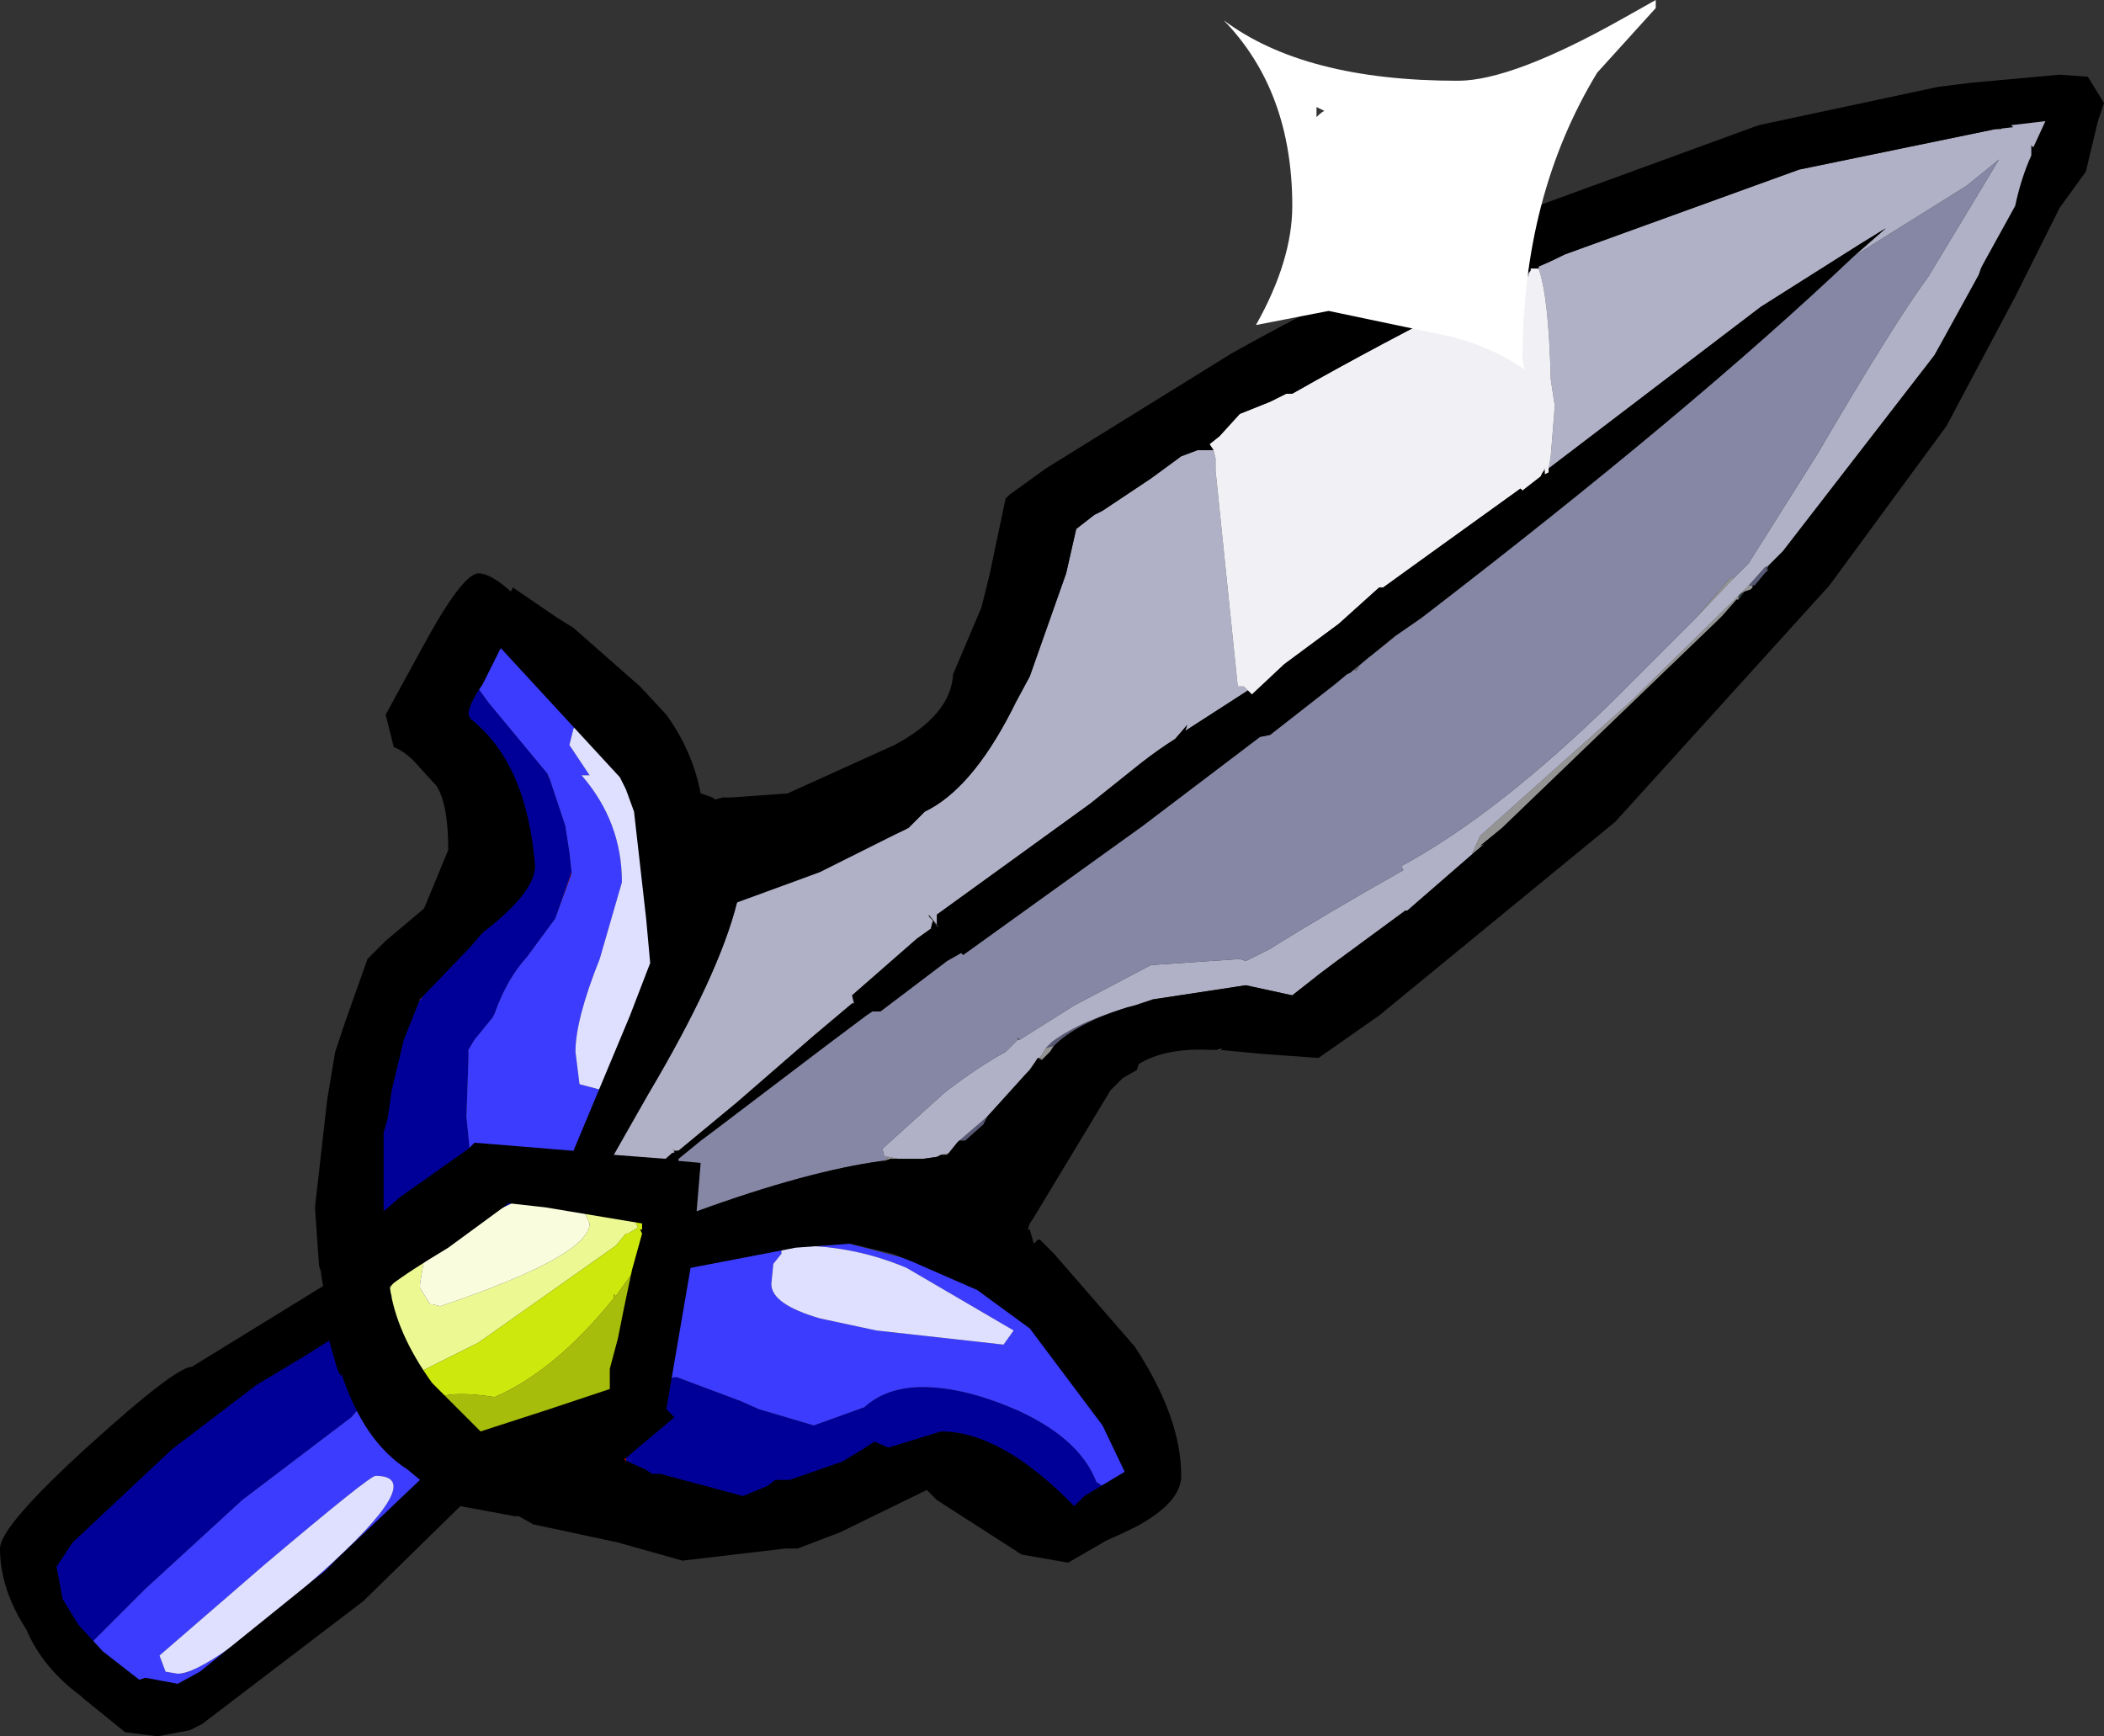 <?xml version="1.0" encoding="UTF-8" standalone="no"?>
<svg xmlns:ffdec="https://www.free-decompiler.com/flash" xmlns:xlink="http://www.w3.org/1999/xlink" ffdec:objectType="shape" height="43.0px" width="52.1px" xmlns="http://www.w3.org/2000/svg">
  <rect width="100%" height="100%" fill="#333333" stroke="none"/>
  <g transform="matrix(1.0, 0.0, 0.0, 1.0, 7.6, 2.05)">
    <path d="M35.35 12.25 L34.35 13.3 35.25 12.25 35.35 12.25 M14.4 26.6 L14.65 26.65 14.45 26.65 14.3 26.7 14.4 26.6 M15.7 26.55 L15.9 26.5 15.85 26.55 15.7 26.55 M17.8 24.55 L18.0 24.3 17.9 24.45 17.8 24.55 M18.15 24.15 L18.3 23.9 18.5 23.85 18.4 24.0 18.2 24.2 18.15 24.15 M29.05 18.9 L28.85 19.1 29.05 18.65 32.8 15.3 35.45 12.7 35.45 12.8 35.4 12.8 35.05 13.2 34.95 13.3 29.6 18.45 29.05 18.9 M35.5 12.65 L35.7 12.45 35.8 12.45 35.8 12.5 35.75 12.55 35.6 12.6 35.5 12.65 M22.6 23.95 L22.55 23.95 22.7 23.9 22.6 23.95" fill="#949494" fill-rule="evenodd" stroke="none"/>
    <path d="M26.95 13.7 L26.65 13.95 26.4 14.15 Q26.25 14.25 26.05 14.45 L26.0 14.55 25.9 14.55 26.95 13.7" fill="#666666" fill-rule="evenodd" stroke="none"/>
    <path d="M35.45 12.7 L35.5 12.65 35.6 12.6 35.45 12.8 35.45 12.7" fill="#304040" fill-rule="evenodd" stroke="none"/>
    <path d="M9.1 26.45 L9.1 26.5 9.05 26.4 9.1 26.45" fill="#999999" fill-rule="evenodd" stroke="none"/>
    <path d="M16.15 26.2 L16.85 25.6 16.75 25.8 16.3 26.2 16.15 26.2 M18.3 23.9 L18.45 23.75 Q19.2 23.2 20.5 22.85 L20.3 22.9 Q19.05 23.3 18.5 23.85 L18.3 23.9 M35.7 12.45 L36.1 12.0 36.2 11.95 36.15 12.05 36.2 12.05 36.1 12.15 35.85 12.45 35.8 12.45 35.7 12.45" fill="#575975" fill-rule="evenodd" stroke="none"/>
    <path d="M30.6 9.65 L30.65 9.55 30.65 9.6 30.6 9.65 M30.3 4.65 L30.25 4.75 30.25 4.8 30.2 4.75 30.3 4.65 M29.5 5.1 L29.5 5.15 29.5 5.35 29.5 5.1" fill="#8385a3" fill-rule="evenodd" stroke="none"/>
    <path d="M7.55 15.3 L7.75 14.95 7.85 15.15 7.95 16.4 7.65 16.2 7.4 15.95 7.55 15.3 M6.55 19.55 L6.55 19.6 6.15 20.7 6.55 19.55 M8.95 29.45 L8.85 29.6 8.95 31.05 8.9 31.9 8.85 32.1 8.75 32.2 8.75 32.35 8.75 32.4 8.65 32.35 Q8.3 32.65 8.1 33.25 L7.9 34.05 7.95 34.4 6.6 34.05 6.35 33.9 7.0 33.35 7.85 32.75 Q8.15 32.6 8.15 32.05 L8.7 30.85 8.6 29.55 8.6 29.5 8.95 29.45 M18.9 31.55 L18.25 30.85 17.85 30.7 17.85 30.6 17.7 30.4 19.5 31.05 19.65 31.1 18.9 31.55" fill="#b00000" fill-rule="evenodd" stroke="none"/>
    <path d="M7.55 15.3 L7.4 15.95 7.2 15.75 7.55 15.3 M5.0 18.6 L5.0 18.8 2.85 22.65 2.7 22.85 2.7 22.9 2.65 23.05 2.7 22.85 Q3.5 20.75 5.0 18.6" fill="#ff6464" fill-rule="evenodd" stroke="none"/>
    <path d="M7.75 27.75 L8.75 28.15 8.75 28.25 8.6 28.8 8.55 28.7 Q8.75 28.5 8.6 28.15 L8.5 28.1 8.25 28.1 8.25 28.15 8.2 28.0 8.1 27.95 7.95 28.1 7.8 28.0 7.6 27.9 7.45 27.95 7.2 27.6 7.75 27.75 M7.1 26.35 L6.25 27.25 6.1 27.25 5.85 27.35 5.65 27.35 5.8 27.4 4.35 28.1 Q4.0 28.3 3.75 28.45 L2.85 29.15 2.7 29.1 2.65 29.15 2.9 28.9 Q3.35 28.55 3.75 28.45 L4.25 28.0 4.75 27.8 4.85 27.65 4.85 27.6 5.35 27.35 5.0 27.25 5.0 26.9 5.3 26.9 5.4 26.95 5.5 26.9 6.05 26.95 6.1 26.95 6.2 26.95 6.35 27.0 6.9 25.85 7.1 26.35 M7.85 32.75 L7.0 33.35 7.5 32.7 7.65 32.75 7.85 32.75 M2.05 30.1 L2.05 30.05 2.05 29.95 2.1 30.05 2.05 30.1 M1.8 30.5 L1.75 30.4 2.0 30.2 1.8 30.5" fill="#0000cc" fill-rule="evenodd" stroke="none"/>
    <path d="M4.1 14.8 L4.5 15.35 5.95 17.1 6.0 17.25 6.0 17.2 6.4 18.4 6.5 19.05 6.55 19.5 6.55 19.55 6.15 20.7 5.45 21.65 Q4.95 22.2 4.65 23.05 L4.6 23.15 4.15 23.7 4.0 23.95 4.0 24.2 3.95 25.6 4.1 27.1 4.0 27.4 3.9 27.6 3.3 27.15 3.1 27.15 3.15 27.85 2.7 28.0 Q2.3 28.4 2.15 29.0 L2.1 29.0 1.85 27.7 Q1.45 27.05 1.25 25.25 L2.65 23.05 2.7 22.9 2.7 22.85 2.85 22.65 5.0 18.8 5.0 18.6 4.45 17.15 3.3 15.3 Q3.4 14.8 4.0 14.8 L4.1 14.8 M8.85 32.1 L9.15 32.05 10.75 32.65 11.2 32.85 12.05 33.1 12.55 33.25 13.8 32.8 Q14.35 32.3 15.25 32.3 16.3 32.3 17.65 32.9 19.15 33.6 19.55 34.65 L19.7 34.75 19.8 35.0 19.8 35.35 19.35 35.5 19.05 35.45 18.9 35.5 18.7 35.25 17.9 34.7 16.55 33.95 15.85 35.0 Q15.65 34.95 15.55 34.55 L15.5 34.2 11.85 35.5 10.2 35.2 8.75 35.0 Q8.1 35.05 8.0 34.55 L7.95 34.4 7.9 34.05 8.1 33.25 Q8.3 32.65 8.65 32.35 L8.75 32.4 8.75 32.35 8.75 32.2 8.85 32.1 M1.75 32.3 L1.1 33.05 -1.6 35.1 -4.0 37.3 -5.55 38.85 -5.8 38.85 -5.95 38.8 -6.05 38.3 -6.05 38.25 -6.4 37.8 -6.4 37.75 -6.5 36.9 -5.85 35.9 -5.0 35.3 -4.35 34.55 Q-3.0 33.15 -2.25 32.9 L-2.0 32.7 -0.7 31.85 0.7 31.0 0.95 31.05 1.15 31.4 1.15 31.5 1.3 31.85 Q1.95 31.85 1.75 32.3" fill="#000099" fill-rule="evenodd" stroke="none"/>
    <path d="M7.4 15.95 L7.65 16.2 7.1 15.8 Q6.7 15.8 6.6 16.0 L6.5 16.4 7.0 17.15 6.8 17.15 Q7.8 18.3 7.8 19.8 L7.25 21.7 Q6.65 23.2 6.65 24.0 L6.75 24.8 7.5 25.0 7.75 25.0 7.5 25.55 7.5 26.25 7.1 26.35 6.9 25.85 6.35 27.0 6.2 26.95 6.1 26.95 6.05 26.95 5.5 26.9 5.4 26.95 5.3 26.9 5.0 26.9 5.0 27.25 5.0 27.35 4.85 27.55 4.85 27.6 4.85 27.65 4.75 27.8 4.25 28.0 4.0 27.4 4.1 27.1 3.95 25.6 4.0 24.2 4.0 23.95 4.15 23.7 4.6 23.15 4.65 23.05 Q4.95 22.2 5.45 21.65 L6.15 20.7 6.55 19.6 6.55 19.55 6.55 19.5 6.5 19.05 6.4 18.4 6.0 17.2 5.95 17.1 4.5 15.35 4.1 14.8 4.0 14.5 4.05 14.05 4.25 14.05 4.7 14.15 4.95 13.8 5.05 14.2 5.65 14.55 6.35 15.05 7.2 15.75 7.4 15.95 M9.1 19.85 L9.15 20.3 8.95 21.65 9.1 19.85 M3.15 27.85 L3.1 27.15 3.3 27.15 3.9 27.6 3.75 28.0 3.15 28.0 3.15 27.85 M8.95 29.45 Q9.55 28.65 10.35 28.65 L11.55 28.8 11.85 28.85 13.05 28.65 15.7 29.35 Q17.25 29.95 17.7 30.4 L17.85 30.6 17.85 30.7 18.25 30.85 18.9 31.55 Q19.95 32.8 20.6 34.75 L20.65 35.0 20.3 35.1 19.7 34.75 19.55 34.65 Q19.15 33.6 17.65 32.9 16.3 32.3 15.25 32.3 14.35 32.3 13.8 32.8 L12.55 33.25 12.05 33.1 11.2 32.85 10.75 32.65 9.15 32.05 8.85 32.1 8.9 31.9 8.95 31.05 8.85 29.6 8.95 29.45 M12.15 28.8 L11.75 28.9 11.75 29.0 11.55 29.25 11.5 29.75 Q11.5 30.25 12.7 30.6 L14.1 30.9 17.25 31.25 17.5 30.9 14.85 29.35 Q13.55 28.8 12.15 28.8 M-5.8 38.85 L-5.55 38.85 -4.0 37.3 -1.6 35.1 1.1 33.05 1.75 32.3 Q2.3 32.35 1.8 32.95 L1.8 33.0 3.1 34.25 Q3.2 34.75 2.45 35.45 L1.3 36.45 -1.15 39.1 Q-2.15 40.05 -3.05 40.05 -5.1 39.8 -5.6 39.1 L-5.8 38.85 M1.7 34.5 Q1.55 34.5 -1.05 36.7 L-3.65 38.95 -3.5 39.35 -3.2 39.4 Q-2.45 39.4 0.3 36.95 3.05 34.5 1.7 34.5" fill="#3c3cff" fill-rule="evenodd" stroke="none"/>
    <path d="M6.45 27.35 Q6.9 27.3 7.2 27.6 L7.45 27.95 7.6 27.9 7.8 28.0 7.95 28.1 8.1 27.95 8.2 28.0 8.25 28.15 8.15 28.25 8.2 28.35 7.95 28.5 7.9 28.5 7.65 28.8 4.25 31.2 2.55 32.05 2.85 32.25 2.75 32.3 3.0 32.6 3.35 32.75 3.6 33.15 3.3 33.0 3.2 33.15 2.8 32.75 Q1.95 31.8 1.75 30.55 L1.8 30.5 2.0 30.2 2.05 30.1 2.1 30.05 2.05 29.95 2.05 29.85 2.2 29.65 2.3 29.45 2.65 29.15 2.7 29.1 2.85 29.15 2.9 29.15 2.8 29.75 2.8 29.85 3.05 30.25 3.1 30.25 3.3 30.3 Q7.0 29.05 7.0 28.25 L6.7 27.6 6.45 27.35" fill="#ecf993" fill-rule="evenodd" stroke="none"/>
    <path d="M8.25 28.15 L8.25 28.1 8.5 28.1 8.6 28.15 Q8.75 28.5 8.55 28.7 L8.6 28.8 8.65 29.05 8.6 29.5 8.6 29.55 8.45 30.55 Q8.55 29.85 8.15 29.35 L7.65 30.05 7.6 30.0 7.6 30.1 Q6.15 31.9 4.65 32.55 3.7 32.4 3.25 32.55 L3.35 32.75 3.0 32.6 2.75 32.3 2.85 32.25 2.55 32.05 4.25 31.2 7.65 28.8 7.9 28.5 7.95 28.5 8.2 28.35 8.15 28.25 8.25 28.15 M8.15 32.05 Q8.15 32.6 7.85 32.75 L7.65 32.75 7.5 32.7 7.7 32.35 7.8 32.25 7.9 32.0 8.4 30.85 8.15 32.0 8.15 32.05" fill="#cce80d" fill-rule="evenodd" stroke="none"/>
    <path d="M3.35 32.75 L3.25 32.55 Q3.7 32.4 4.65 32.55 6.15 31.9 7.6 30.1 L7.6 30.0 7.65 30.05 8.15 29.35 Q8.55 29.85 8.45 30.55 L8.4 30.85 7.9 32.0 7.8 32.25 7.7 32.35 7.5 32.7 7.0 33.35 6.35 33.9 Q5.7 34.3 5.0 34.3 L4.6 34.25 4.2 34.15 3.5 34.1 Q3.5 33.3 3.05 33.3 L3.2 33.15 3.3 33.0 3.6 33.15 3.35 32.75" fill="#a7bd0b" fill-rule="evenodd" stroke="none"/>
    <path d="M6.25 27.25 L6.45 27.35 6.7 27.6 7.0 28.25 Q7.0 29.05 3.3 30.3 L3.1 30.25 3.05 30.25 2.8 29.85 2.8 29.75 2.9 29.15 2.85 29.15 3.75 28.45 Q4.0 28.3 4.35 28.1 L5.8 27.4 5.85 27.35 6.1 27.25 6.25 27.25" fill="#f9fddd" fill-rule="evenodd" stroke="none"/>
    <path d="M7.65 16.2 L7.95 16.4 8.1 16.5 Q9.1 17.45 9.1 19.0 L9.1 19.85 8.95 21.65 8.35 23.45 8.5 23.55 8.3 24.75 7.75 25.0 7.5 25.0 6.75 24.8 6.65 24.0 Q6.65 23.2 7.25 21.7 L7.8 19.8 Q7.8 18.3 6.8 17.15 L7.0 17.15 6.5 16.4 6.6 16.0 Q6.7 15.8 7.1 15.8 L7.65 16.2 M12.15 28.8 Q13.55 28.8 14.85 29.35 L17.5 30.9 17.25 31.25 14.1 30.9 12.7 30.6 Q11.5 30.25 11.5 29.75 L11.55 29.25 11.75 29.0 11.75 28.9 12.15 28.8 M1.7 34.5 Q3.05 34.5 0.3 36.95 -2.45 39.4 -3.2 39.4 L-3.5 39.35 -3.65 38.95 -1.05 36.7 Q1.55 34.5 1.7 34.5" fill="#dfdfff" fill-rule="evenodd" stroke="none"/>
    <path d="M30.5 4.6 L30.5 4.55 Q30.75 4.45 31.15 4.25 L36.95 2.15 41.8 1.15 41.95 1.15 42.35 0.75 42.9 0.6 Q43.8 0.6 43.15 1.8 L43.05 2.0 42.55 3.3 Q41.85 5.1 41.4 5.1 L41.25 5.1 40.3 6.75 36.55 11.6 36.2 11.95 36.1 12.0 35.7 12.45 35.5 12.65 35.45 12.7 32.8 15.3 29.05 18.65 28.85 19.1 29.05 18.9 29.15 18.85 27.25 20.5 27.2 20.5 25.5 21.75 25.1 22.05 24.4 22.6 23.25 22.35 20.95 22.7 20.5 22.85 Q19.2 23.2 18.45 23.75 L18.3 23.9 18.15 24.15 18.1 24.15 18.0 24.3 17.8 24.55 16.85 25.6 16.15 26.2 16.1 26.25 15.9 26.5 15.7 26.55 15.6 26.6 15.25 26.65 14.65 26.65 14.4 26.6 14.3 26.6 14.25 26.4 15.8 25.0 Q16.65 24.35 17.3 24.0 L17.55 23.75 17.6 23.7 17.65 23.7 19.0 22.85 20.9 21.85 23.1 21.7 23.25 21.75 23.85 21.45 Q25.2 20.6 27.15 19.5 L27.1 19.4 Q29.5 18.1 32.4 15.25 L34.35 13.3 35.35 12.25 35.7 11.9 37.4 9.2 Q39.3 5.95 40.15 4.8 L41.9 1.9 41.1 2.55 38.3 4.3 39.1 3.6 38.45 4.0 36.0 5.55 30.75 9.55 30.8 9.25 30.9 8.0 30.8 7.35 Q30.75 5.3 30.5 4.6 M22.45 9.1 L22.5 9.3 22.5 9.6 23.05 14.95 23.2 14.95 23.3 15.05 21.75 16.05 21.8 15.9 21.5 16.25 Q21.1 16.5 20.65 16.85 L19.4 17.85 15.6 20.6 15.6 20.85 15.4 20.6 15.4 20.65 15.5 20.75 15.45 20.95 15.1 21.2 13.5 22.6 13.55 22.8 13.5 22.8 12.55 23.6 10.65 25.25 9.2 26.45 9.1 26.45 9.05 26.4 9.1 26.5 9.05 26.5 7.8 27.55 7.65 27.65 7.55 27.6 7.05 27.35 Q7.2 27.0 7.5 26.7 L8.45 25.05 Q10.2 22.1 10.65 20.3 L10.75 20.0 11.0 19.9 11.2 19.6 11.35 19.55 11.45 19.55 11.45 19.5 12.15 19.15 12.4 19.15 Q12.7 18.9 13.0 18.8 L13.3 18.8 Q14.3 18.8 14.9 18.45 L15.3 18.05 Q16.45 17.5 17.45 15.55 L17.55 15.35 17.9 14.7 18.8 12.15 19.05 11.05 19.5 10.7 19.7 10.6 19.85 10.5 20.9 9.8 21.65 9.25 22.05 9.1 22.15 9.1 22.45 9.1" fill="#b0b1c6" fill-rule="evenodd" stroke="none"/>
    <path d="M30.5 4.6 Q30.75 5.3 30.8 7.35 L30.9 8.0 30.8 9.25 30.75 9.55 30.75 9.65 30.65 9.7 30.65 9.6 30.65 9.55 30.6 9.65 30.55 9.75 30.1 10.1 30.05 10.05 27.55 11.85 26.65 12.5 26.55 12.5 25.55 13.4 24.2 14.4 23.4 15.15 23.3 15.05 23.2 14.95 23.05 14.95 22.5 9.6 22.5 9.3 22.45 9.1 22.35 8.95 22.6 8.75 23.1 8.2 23.85 7.9 24.25 7.7 24.4 7.7 Q26.6 6.45 29.0 5.25 L29.15 5.2 29.25 5.15 29.5 5.05 29.5 5.1 29.5 5.05 30.15 4.7 30.2 4.75 30.25 4.8 30.25 4.75 30.3 4.65 30.3 4.6 30.35 4.6 30.5 4.6 M29.5 5.1 L29.5 5.35 29.5 5.15 29.5 5.1" fill="#f1f1f5" fill-rule="evenodd" stroke="none"/>
    <path d="M38.3 4.3 L41.1 2.55 41.9 1.9 40.15 4.8 Q39.3 5.95 37.4 9.2 L35.7 11.9 35.35 12.25 35.25 12.25 34.35 13.3 32.4 15.25 Q29.5 18.1 27.1 19.4 L27.15 19.5 Q25.2 20.6 23.85 21.45 L23.25 21.75 23.1 21.7 20.9 21.85 19.0 22.85 17.65 23.7 17.6 23.65 17.6 23.7 17.55 23.75 17.3 24.0 Q16.65 24.35 15.8 25.0 L14.25 26.4 14.3 26.6 14.4 26.6 14.3 26.7 14.25 26.7 Q12.4 26.95 9.65 27.95 L9.25 28.05 8.75 28.25 8.75 28.15 7.75 27.75 7.85 27.65 9.2 26.65 9.75 26.2 10.15 25.9 12.85 23.85 13.85 23.1 14.0 23.0 14.2 23.0 15.85 21.75 16.2 21.55 16.25 21.6 20.7 18.4 23.6 16.2 23.85 16.15 25.45 14.9 25.75 14.65 25.85 14.6 25.9 14.55 26.0 14.55 26.05 14.45 Q26.25 14.25 26.4 14.15 L26.65 13.95 26.95 13.7 27.6 13.25 Q34.3 8.1 38.3 4.3" fill="#8587a5" fill-rule="evenodd" stroke="none"/>
    <path d="M43.05 0.95 L42.2 1.05 42.25 1.1 41.8 1.15 36.95 2.15 31.15 4.25 Q30.75 4.45 30.5 4.55 L30.5 4.6 30.35 4.6 30.3 4.6 30.3 4.65 30.2 4.75 30.15 4.7 29.5 5.05 29.5 5.1 29.5 5.05 29.25 5.15 29.15 5.2 29.0 5.25 Q26.6 6.45 24.4 7.7 L24.25 7.7 23.85 7.9 23.1 8.2 22.6 8.75 22.35 8.95 22.45 9.1 22.15 9.1 22.05 9.1 21.65 9.25 20.9 9.8 19.85 10.5 19.7 10.6 19.5 10.7 19.05 11.05 18.8 12.15 17.9 14.7 17.55 15.35 17.45 15.55 Q16.45 17.5 15.3 18.05 L14.9 18.45 14.4 18.7 12.7 19.55 10.65 20.3 Q10.2 22.1 8.45 25.05 L7.6 26.55 8.9 26.65 9.05 26.5 9.1 26.5 9.1 26.45 9.2 26.45 10.65 25.25 12.55 23.6 13.5 22.8 13.55 22.8 13.5 22.6 15.1 21.2 15.45 20.95 15.5 20.75 15.6 20.9 15.65 20.9 15.6 20.85 15.6 20.6 19.4 17.85 20.65 16.85 Q21.1 16.5 21.5 16.25 L21.8 15.9 21.75 16.05 23.3 15.05 23.4 15.15 24.2 14.4 25.55 13.4 26.55 12.5 26.65 12.5 27.55 11.85 30.05 10.05 30.1 10.1 30.55 9.75 30.6 9.65 30.65 9.6 30.65 9.7 30.75 9.65 30.75 9.55 36.0 5.55 38.45 4.0 39.1 3.6 38.3 4.3 Q34.3 8.1 27.6 13.25 L26.95 13.7 25.9 14.55 25.85 14.6 25.75 14.65 25.45 14.9 23.85 16.15 23.6 16.2 20.7 18.4 16.25 21.6 16.2 21.55 15.85 21.75 14.2 23.0 14.0 23.0 13.85 23.1 12.85 23.85 10.15 25.9 9.75 26.2 9.2 26.65 9.2 26.7 9.75 26.75 9.65 27.95 Q12.4 26.95 14.25 26.7 L14.3 26.7 14.45 26.65 14.65 26.65 15.25 26.65 15.6 26.6 15.7 26.55 15.85 26.55 15.9 26.5 16.1 26.25 16.15 26.2 16.3 26.2 16.75 25.8 16.85 25.6 17.8 24.55 17.9 24.45 18.0 24.3 18.1 24.15 18.15 24.2 18.2 24.2 18.4 24.0 18.5 23.85 Q19.05 23.3 20.3 22.9 L20.5 22.85 20.95 22.7 23.25 22.35 24.4 22.6 25.1 22.05 25.5 21.75 27.2 20.5 27.25 20.5 29.15 18.85 29.05 18.9 29.6 18.45 34.95 13.3 35.05 13.2 35.4 12.8 35.45 12.8 35.6 12.6 35.75 12.55 35.8 12.5 35.8 12.45 35.85 12.45 36.1 12.15 36.2 12.05 36.15 12.05 36.2 11.95 36.55 11.6 40.3 6.75 41.4 4.75 41.45 4.6 41.5 4.5 42.3 3.05 Q42.45 2.35 42.7 1.8 L42.7 1.55 42.75 1.6 43.05 0.95 M43.4 -0.2 L44.1 -0.15 44.5 0.5 44.35 0.95 44.05 2.2 43.4 3.1 42.3 5.3 40.6 8.5 37.7 12.45 32.4 18.3 26.55 23.1 25.05 24.15 23.65 24.05 22.6 23.95 22.7 23.9 22.55 23.95 22.45 23.95 22.35 23.95 Q21.25 23.9 20.6 24.3 L20.55 24.45 20.2 24.65 19.9 24.95 18.0 28.1 17.9 28.25 17.85 28.4 17.9 28.4 18.0 28.75 18.1 28.65 18.15 28.65 18.5 29.0 20.5 31.3 Q21.65 33.05 21.65 34.5 21.65 35.15 20.55 35.75 20.15 35.95 19.8 36.1 L18.85 36.65 17.7 36.45 15.6 35.1 15.35 34.85 13.2 35.9 12.15 36.3 11.85 36.3 9.3 36.6 7.7 36.15 5.6 35.7 5.25 35.5 5.15 35.5 3.8 35.25 1.4 37.6 -2.6 40.65 -2.7 40.7 -2.9 40.8 -3.7 40.95 -4.5 40.85 -5.55 40.0 -5.6 39.95 Q-6.55 39.25 -6.95 38.3 -7.6 37.3 -7.6 36.3 -7.6 35.75 -5.4 33.75 -3.25 31.8 -2.85 31.8 L0.4 29.8 0.35 29.5 0.35 29.45 0.3 29.3 0.2 27.85 0.5 25.2 0.7 24.0 0.95 23.25 1.5 21.7 1.95 21.25 2.9 20.45 3.5 19.0 Q3.5 17.85 3.2 17.4 L3.15 17.35 2.65 16.8 Q2.4 16.55 2.15 16.45 L2.1 16.25 1.95 15.65 2.85 14.0 Q3.85 12.15 4.25 12.15 4.55 12.15 5.05 12.6 L5.1 12.5 6.2 13.25 6.6 13.5 8.25 14.95 8.9 15.65 Q9.55 16.55 9.75 17.6 L10.05 17.7 10.1 17.75 10.3 17.7 10.5 17.7 11.9 17.6 14.55 16.4 Q15.95 15.65 16.0 14.65 L16.7 13.0 16.9 12.2 17.3 10.3 17.4 10.2 18.3 9.55 22.9 6.7 Q26.3 4.8 30.2 3.15 L35.95 1.05 40.4 0.1 41.2 0.0 43.4 -0.2 M7.75 17.2 L4.8 14.0 4.35 14.9 Q4.0 15.4 4.0 15.65 L4.05 15.75 Q5.45 16.85 5.65 19.4 5.65 20.05 4.35 21.05 L4.05 21.4 2.8 22.7 2.4 23.7 2.1 24.95 2.0 25.65 1.9 26.0 1.9 27.95 2.3 27.6 4.0 26.4 4.15 26.25 6.6 26.45 8.0 23.1 8.5 21.8 8.4 20.7 8.1 18.05 7.9 17.5 7.75 17.2 M16.6 29.9 L15.0 29.2 14.5 29.0 13.45 28.75 12.1 28.85 9.5 29.35 8.9 32.85 9.1 33.05 7.85 34.1 8.4 34.35 8.55 34.45 8.75 34.45 10.8 35.0 11.4 34.75 11.6 34.6 11.95 34.6 13.25 34.15 13.75 33.85 14.05 33.65 14.4 33.8 15.7 33.4 Q17.2 33.4 19.0 35.25 L19.1 35.15 19.25 35.0 20.25 34.4 19.7 33.25 17.9 30.85 16.6 29.9 M8.3 28.25 L5.9 27.85 5.0 27.75 3.5 28.85 Q2.5 29.45 2.05 29.8 2.2 30.95 3.1 32.2 L4.3 33.4 6.0 32.85 7.5 32.35 7.5 31.85 7.7 31.1 7.85 30.35 8.05 29.4 8.3 28.5 8.25 28.4 8.3 28.4 8.3 28.25 M0.55 31.15 L0.0 31.5 -1.25 32.25 -3.35 33.85 -5.8 36.15 -6.2 36.75 -6.05 37.55 -5.65 38.2 -5.05 38.85 -4.15 39.55 -4.0 39.5 -3.2 39.65 -2.65 39.35 0.2 37.05 0.45 36.85 0.75 36.55 2.8 34.6 2.5 34.35 Q1.4 33.65 0.85 31.95 L0.85 32.05 0.75 31.85 0.55 31.15" fill="#000000" fill-rule="evenodd" stroke="none"/>
    <path d="M33.4 -1.85 L31.95 -0.25 Q30.1 2.8 30.1 6.85 L30.15 7.1 Q29.45 6.6 28.4 6.3 L25.3 5.65 23.5 6.0 Q24.4 4.4 24.4 3.05 24.4 0.2 22.7 -1.55 24.7 -0.05 28.5 -0.05 29.85 -0.05 32.6 -1.6 L33.4 -2.05 33.4 -1.85 M25.0 0.85 Q25.15 0.7 25.2 0.7 L25.0 0.6 25.0 0.65 25.0 0.85" fill="#ffffff" fill-rule="evenodd" stroke="none"/>
  </g>
</svg>
